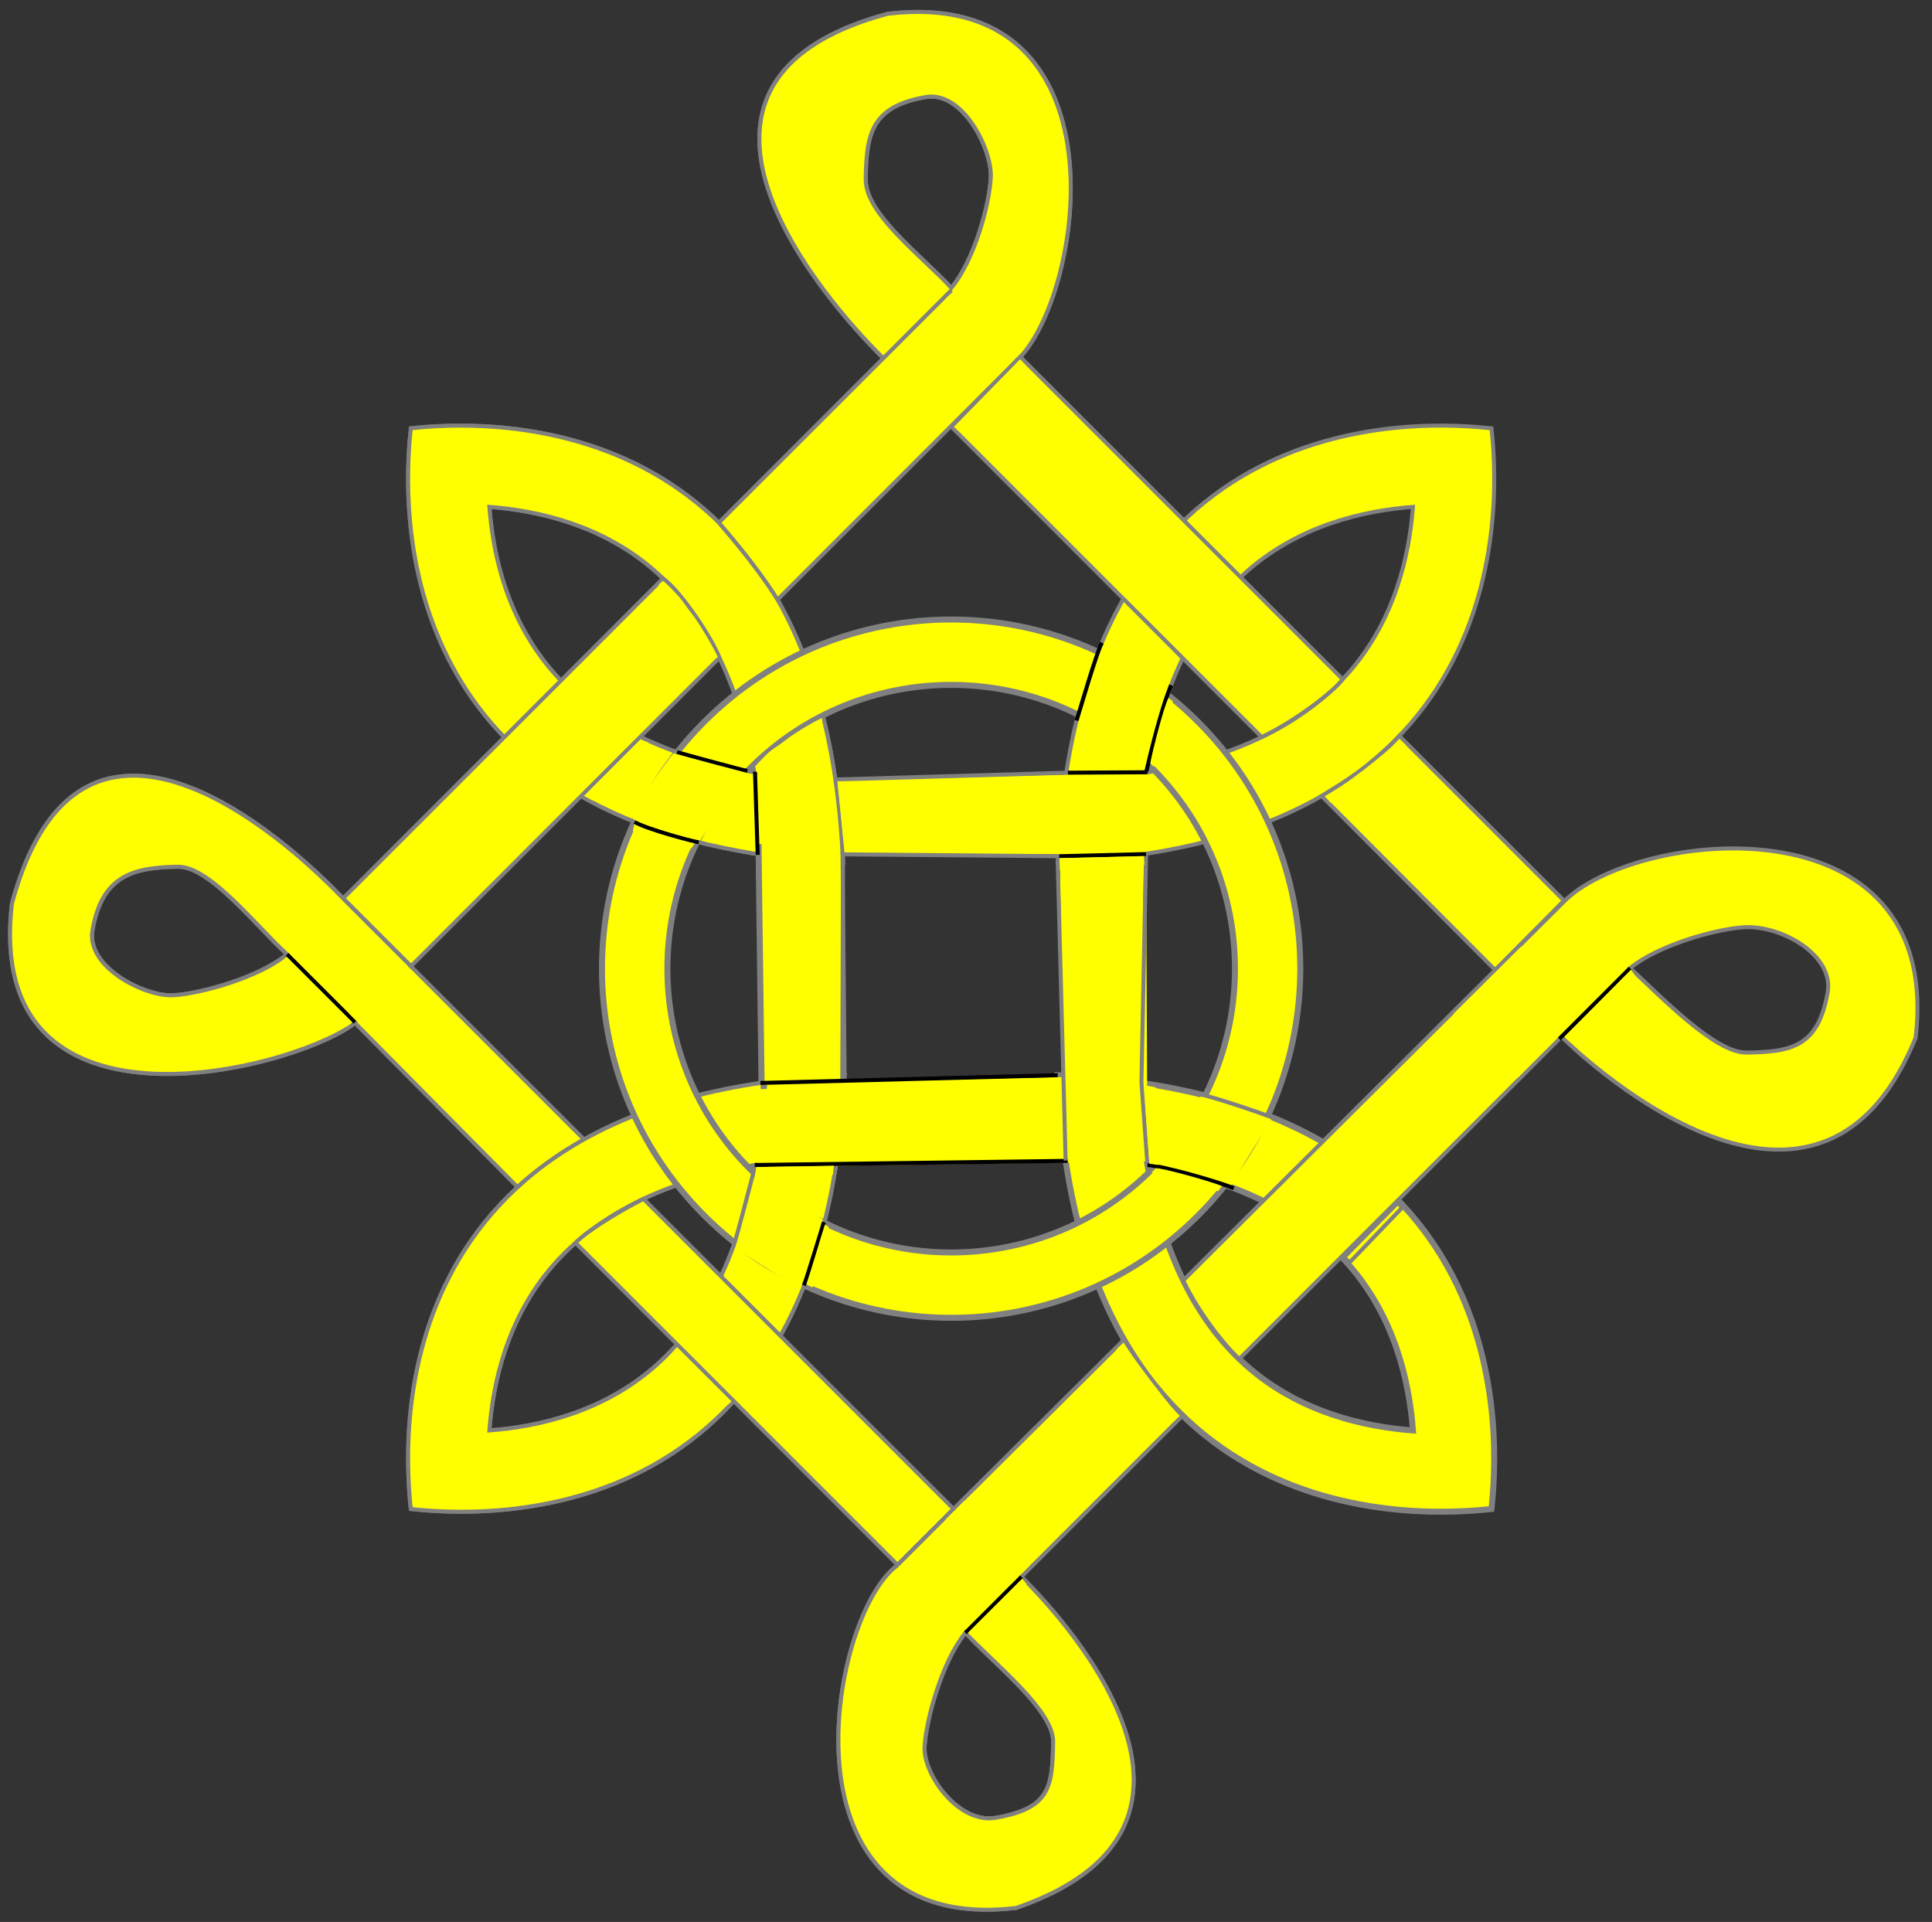 <?xml version="1.0" encoding="UTF-8" standalone="no"?>
<svg
   xmlns:dc="http://purl.org/dc/elements/1.1/"
   xmlns:cc="http://creativecommons.org/ns#"
   xmlns:rdf="http://www.w3.org/1999/02/22-rdf-syntax-ns#"
   xmlns:svg="http://www.w3.org/2000/svg"
   xmlns="http://www.w3.org/2000/svg"
   xmlns:sodipodi="http://sodipodi.sourceforge.net/DTD/sodipodi-0.dtd"
   xmlns:inkscape="http://www.inkscape.org/namespaces/inkscape"
   id="svg24450"
   xml:space="preserve"
   enable-background="new 0 0 482.39 479.87"
   viewBox="0 0 482.39 479.87"
   height="479.87px"
   width="482.39px"
   y="0px"
   x="0px"
   version="1.1"
   sodipodi:docname="de-lacy-knot.svg"
   inkscape:version="0.92.2 5c3e80d, 2017-08-06"><rect x="0" y="0" width="482.39" height="479.87" fill="#333333" stroke="none"/><sodipodi:namedview
     pagecolor="#ffffff"
     bordercolor="#666666"
     borderopacity="1"
     objecttolerance="10"
     gridtolerance="10"
     guidetolerance="10"
     inkscape:pageopacity="0"
     inkscape:pageshadow="2"
     inkscape:window-width="640"
     inkscape:window-height="480"
     id="namedview26040"
     showgrid="false"
     inkscape:zoom="1.7206"
     inkscape:cx="241.2"
     inkscape:cy="239.93"
     inkscape:current-layer="knot" /><defs
     id="defs24454" /><g
     id="knot"><g
       id="g23105"
       style="fill:#ffff00;stroke:#808080"><g
         id="g23099"
         style="fill:#ffff00;stroke:#808080"><path
           id="path23097"
           d="M221.7,3.43c-70.31,18.86-3.44,83.7-1.7,85.44c12.52,12.52,13.63,13.62,18.1,18.08l15.81-17     C270.58,74.47,282.41-3.6,221.7,3.43z M247.39,44.36c-0.39,6.97-4.09,20.52-9.85,27.53c-7.41-8.06-21.52-18.48-21.39-27.16     c0.17-11.33,1.41-18.13,14.99-20.5C240.39,22.61,247.78,37.39,247.39,44.36z"
           fill="#FCB635"
           style="fill:#ffff00;stroke:#808080" /></g><g
         id="g23103"
         style="fill:#ffff00;stroke:#808080"><path
           id="path23101"
           d="M221.7,3.43c-70.31,18.86-3.44,83.7-1.7,85.44     c12.52,12.52,13.63,13.62,18.1,18.08l15.81-17C270.58,74.47,282.41-3.6,221.7,3.43z M247.39,44.36     c-0.39,6.97-4.09,20.52-9.85,27.53c-7.41-8.06-21.52-18.48-21.39-27.16c0.17-11.33,1.41-18.13,14.99-20.5     C240.39,22.61,247.78,37.39,247.39,44.36z"
           stroke="#000"
           fill="none"
           style="fill:#ffff00;stroke:#808080" /></g></g><g
       id="g23115"
       style="fill:#ffff00;stroke:#808080"><g
         id="g23109"
         style="fill:#ffff00;stroke:#808080"><path
           id="path23107"
           d="M102.58,106.94c-1.52,13.93-7.43,87.2,78.11,104.76c9.01,1.85,18.64,3.25,29.8,3.73     C205.48,98.4,117.97,105.28,102.58,106.94z M137.82,167.47c-10.99-12.8-14.69-28.42-15.63-40.91     c12.5,0.94,28.13,4.64,40.92,15.64c12.88,11.07,21.37,28.04,25.36,50.64C165.87,188.84,148.89,180.35,137.82,167.47z"
           fill="#FCB635"
           style="fill:#ffff00;stroke:#808080" /></g><g
         id="g23113"
         style="fill:#ffff00;stroke:#808080"><path
           id="path23111"
           d="M102.58,106.94c-1.52,13.93-7.43,87.2,78.11,104.76     c9.01,1.85,18.64,3.25,29.8,3.73C205.48,98.4,117.97,105.28,102.58,106.94z M137.82,167.47c-10.99-12.8-14.69-28.42-15.63-40.91     c12.5,0.94,28.13,4.64,40.92,15.64c12.88,11.07,21.37,28.04,25.36,50.64C165.87,188.84,148.89,180.35,137.82,167.47z"
           stroke="#000"
           fill="none"
           style="fill:#ffff00;stroke:#808080" /></g></g><g
       id="g23125"
       style="fill:#ffff00"><g
         id="g23119"
         style="fill:#ffff00"><path
           id="path23117"
           d="M372.4,106.95c-15.39-1.68-103.31-8.73-108.31,108.31C381.12,210.25,374.07,122.34,372.4,106.95z      M337.15,167.48c-11.07,12.88-28.04,21.37-50.64,25.36c3.99-22.6,12.49-39.58,25.37-50.65c12.8-10.99,28.42-14.69,40.91-15.63     C351.85,139.05,348.15,154.68,337.15,167.48z"
           fill="#FCB635"
           style="fill:#ffff00" /></g><g
         id="g23123"
         style="fill:#ffff00"><path
           id="path23121"
           d="M372.4,106.95c-15.39-1.68-103.31-8.73-108.31,108.31     C381.12,210.25,374.07,122.34,372.4,106.95z M337.15,167.48c-11.07,12.88-28.04,21.37-50.64,25.36     c3.99-22.6,12.49-39.58,25.37-50.65c12.8-10.99,28.42-14.69,40.91-15.63C351.85,139.05,348.15,154.68,337.15,167.48z"
           stroke="#000"
           fill="none"
           style="fill:#ffff00;stroke:#808080" /></g></g><path
       id="path23127"
       d="M145.82,284.49l-60.17-60.17l-13.97,13.97l57.51,58.07   C135.44,290.74,142.47,286.68,145.82,284.49"
       stroke="#000"
       fill="#FCB635"
       style="fill:#ffff00;stroke:#808080" /><g
       id="g23137"
       style="fill:#ffff00"><g
         id="g23131"
         style="fill:#ffff00"><path
           style="fill:#ffff00"
           id="path23129"
           d="M264.08,268.45c5.01,117.03,92.93,109.98,108.31,108.31C374.07,361.37,381.12,273.46,264.08,268.45z      M311.87,341.51c-12.88-11.07-21.37-28.04-25.36-50.64c22.6,3.99,39.58,12.49,50.65,25.37c10.99,12.8,14.69,28.42,15.63,40.91     C340.29,356.21,324.66,352.51,311.87,341.51z"
           fill="#FCB635" /></g><g
         id="g23135"
         style="fill:#ffff00"><path
           style="stroke:#808080;stroke-width:1.5;fill:#ffff00"
           id="path23133"
           d="M264.08,268.45c5.01,117.03,92.93,109.98,108.31,108.31     C374.07,361.37,381.12,273.46,264.08,268.45z M311.87,341.51c-12.88-11.07-21.37-28.04-25.36-50.64     c22.6,3.99,39.58,12.49,50.65,25.37c10.99,12.8,14.69,28.42,15.63,40.91C340.29,356.21,324.66,352.51,311.87,341.51z"
           stroke="#000"
           fill="none" /></g></g><g
       id="g23147"
       style="fill:#ffff00;stroke:#808080"><g
         id="g23141"
         style="fill:#ffff00;stroke:#808080"><path
           id="path23139"
           d="M102.58,376.76c15.39,1.68,103.31,8.73,108.31-108.31C93.86,273.46,100.91,361.38,102.58,376.76z      M163.1,341.52c-12.8,10.99-28.42,14.69-40.91,15.63c0.94-12.5,4.64-28.13,15.64-40.92c11.07-12.88,28.04-21.37,50.64-25.36     c-1.39,7.84-3.31,15-5.78,21.47C178.06,324.54,171.51,334.29,163.1,341.52z"
           fill="#FCB635"
           style="fill:#ffff00;stroke:#808080" /></g><g
         id="g23145"
         style="fill:#ffff00;stroke:#808080"><path
           id="path23143"
           d="M102.58,376.76c15.39,1.68,103.31,8.73,108.31-108.31     C93.86,273.46,100.91,361.38,102.58,376.76z M163.1,341.52c-12.8,10.99-28.42,14.69-40.91,15.63     c0.94-12.5,4.64-28.13,15.64-40.92c11.07-12.88,28.04-21.37,50.64-25.36c-1.39,7.84-3.31,15-5.78,21.47     C178.06,324.54,171.51,334.29,163.1,341.52z"
           stroke="#000"
           fill="none"
           style="fill:#ffff00;stroke:#808080" /></g></g><path
       id="path23149"
       d="M179.63,164.22l-77.03,77.03l-16.94-16.94l79.9-79.9   C170.53,148.2,178.04,159.97,179.63,164.22z"
       stroke="#000"
       fill="#FCB635"
       style="fill:#ffff00;stroke:#808080" /><path
       id="path23151"
       d="M194.15,149.7l59.75-59.75l-16.72-17.13l-57.68,57.65   C180.01,131.24,187.9,139.84,194.15,149.7z"
       stroke="#000"
       fill="#FCB635"
       style="fill:#ffff00;stroke:#808080" /><path
       id="path23153"
       d="M280.66,334.47l-42.58,42.28l16.94,16.94l40.25-40.25   C290.31,348.99,283.72,339.43,280.66,334.47z"
       stroke="#000"
       fill="#FCB635"
       style="fill:#ffff00;stroke:#808080" /><path
       id="path23155"
       d="M309.42,339.3l99.03-99.03l-18.14-14.98l-94.86,94.39   C297.9,325.18,304.08,334.34,309.42,339.3z"
       stroke="#000"
       fill="#FCB635"
       style="fill:#ffff00;stroke:#808080" /><path
       id="path23157"
       d="M160.67,299.33l77.42,77.42l-13.98,13.97l-80.42-80.42   C147.3,306.69,155.99,301.72,160.67,299.33z"
       stroke="#000"
       fill="#FCB635"
       style="fill:#ffff00;stroke:#808080" /><path
       id="path23159"
       d="M329.99,198.75l43.33,43.45l17.18-17.34l-41.11-41.11   C342.29,191.62,334.99,195.57,329.99,198.75z"
       stroke="#000"
       fill="#FCB635"
       style="fill:#ffff00;stroke:#808080" /><path
       id="path23161"
       d="M335.24,169.59L254.75,89.1l-17.16,17.5l77.43,77.43   C323.63,179.96,333.25,172.42,335.24,169.59z"
       stroke="#000"
       fill="#FCB635"
       style="fill:#ffff00;stroke:#808080" /><g
       id="g23171"
       style="fill:#ffff00;stroke:#808080"><g
         id="g23165"
         style="fill:#ffff00;stroke:#808080"><path
           id="path23163"
           d="M85.65,224.32c-1.74-1.74-63.83-68.96-82.68,1.34c-7.02,60.71,68.31,41.99,84.9,30.33l14.73-14.73     C98.13,236.79,98.17,236.84,85.65,224.32z M43.22,248.5c-6.97,0.39-21.75-6.99-20.13-16.26c2.38-13.58,10.03-15.67,21.36-15.84     c7.9-0.12,19.56,14.85,27.23,21.89C64.66,244.05,50.19,248.11,43.22,248.5z"
           fill="#FCB635"
           style="fill:#ffff00;stroke:#808080" /></g><g
         id="g23169"
         style="fill:#ffff00;stroke:#808080"><path
           id="path23167"
           d="M85.65,224.32c-1.74-1.74-63.83-68.96-82.68,1.34     c-7.02,60.71,68.31,41.99,84.9,30.33l14.73-14.73C98.13,236.79,98.17,236.84,85.65,224.32z M43.22,248.5     c-6.97,0.39-21.75-6.99-20.13-16.26c2.38-13.58,10.03-15.67,21.36-15.84c7.9-0.12,19.56,14.85,27.23,21.89     C64.66,244.05,50.19,248.11,43.22,248.5z"
           stroke="#000"
           fill="none"
           style="fill:#ffff00;stroke:#808080" /></g></g><g
       id="g23181"
       style="fill:#ffff00"><g
         id="g23175"
         style="fill:#ffff00"><path
           id="path23173"
           d="M390.31,225.3l-16.99,16.9c4.47,4.47,4.04,4.12,16.56,16.64c1.74,1.74,63.22,62.41,88.43,0.24     C485.33,198.37,407.7,207.14,390.31,225.3z M456.34,247.76c-2.38,13.58-8.93,14.88-20.26,15.05     c-7.9,0.12-21.41-14.05-29.07-21.09c7.02-5.76,21.49-9.8,28.46-10.21C444.82,230.97,457.96,238.5,456.34,247.76z"
           fill="#FCB635"
           style="fill:#ffff00" /></g><g
         id="g23179"
         style="fill:#ffff00"><path
           id="path23177"
           d="M390.31,225.3l-16.99,16.9c4.47,4.47,4.04,4.12,16.56,16.64     c1.74,1.74,63.22,62.41,88.43,0.24C485.33,198.37,407.7,207.14,390.31,225.3z M456.34,247.76c-2.38,13.58-8.93,14.88-20.26,15.05     c-7.9,0.12-21.41-14.05-29.07-21.09c7.02-5.76,21.49-9.8,28.46-10.21C444.82,230.97,457.96,238.5,456.34,247.76z"
           stroke="#000"
           fill="none"
           style="fill:#ffff00;stroke:#808080" /></g></g><g
       id="g23191"
       style="fill:#ffff00;stroke:#808080"><g
         id="g23185"
         style="fill:#ffff00;stroke:#808080"><path
           id="path23183"
           d="M255.03,393.7c-12.52-12.52-12.48-12.48-16.94-16.94l-14.24,14.24c-16.95,12.78-30.87,92.41,29.84,85.38     C318.09,454.2,256.77,395.44,255.03,393.7z M248.64,453.86c-9.26,1.62-18.17-10.77-17.79-17.74c0.39-6.97,4.45-21.44,10.21-28.46     c7.04,7.66,22.01,19.33,21.89,27.23C262.78,446.22,262.21,451.48,248.64,453.86z"
           fill="#FCB635"
           style="fill:#ffff00;stroke:#808080" /></g><g
         id="g23189"
         style="fill:#ffff00;stroke:#808080"><path
           id="path23187"
           d="M255.03,393.7c-12.52-12.52-12.48-12.48-16.94-16.94l-14.24,14.24     c-16.95,12.78-30.87,92.41,29.84,85.38C318.09,454.2,256.77,395.44,255.03,393.7z M248.64,453.86     c-9.26,1.62-18.17-10.77-17.79-17.74c0.39-6.97,4.45-21.44,10.21-28.46c7.04,7.66,22.01,19.33,21.89,27.23     C262.78,446.22,262.21,451.48,248.64,453.86z"
           stroke="#000"
           fill="none"
           style="fill:#ffff00;stroke:#808080" /></g></g><g
       id="g23199"
       style="fill:#ffff00;stroke:#808080"><path
         style="fill:#ffff00;stroke:#808080"
         d="m 210.48,213.31 -0.17,57.51 -19.89,0.6 -0.78,-60.68"
         id="polyline23193" /><path
         style="fill:#ffff00;stroke:#808080"
         d="m 189.88,270.39 -0.71,-57.53"
         id="line23195" /><path
         style="fill:#ffff00;stroke:#808080"
         d="m 210.89,268.45 -0.53,-55.84"
         id="line23197" /></g><g
       id="g23207"
       style="fill:#ffff00"><path
         style="fill:#ffff00"
         d="m 191.58,270.39 73.76,-1.47 11.01,14.53 -9.02,6.78 -77.6,1.11"
         id="polyline23201" /><path
         style="fill:#ffff00;stroke:#000000"
         d="m 266.6,289.84 -78.13,1.03"
         id="line23203" /><path
         style="fill:#ffff00;stroke:#000000"
         d="m 189.88,270.39 74.2,-1.94"
         id="line23205" /></g><path
       style="fill:#ffff00"
       d="m 264.57,212.68 1.21,76.43 19.02,-0.56 0.87,-78.56 z"
       id="polygon23209" /><path
       style="fill:#ffff00;stroke:#808080"
       d="m 264.09,215.26 1.98,74.51"
       id="line23211" /><path
       style="fill:#ffff00;stroke:#808080"
       d="m 286.15,213.24 -1.15,56.94 1.51,20.7"
       id="polyline23213" /><path
       style="fill:#ffff00"
       d="m 395.75,252.32 -16.84,16.84 -16.01,-16.01 16.78,-16.7 z"
       id="polygon23215" /><path
       style="fill:#ffff00;stroke:#000000"
       d="m 255.03,393.7 -13.97,13.97"
       id="line23217" /><path
       style="fill:#ffff00"
       d="m 240.72,374.77 16.25,16.25 -4.63,4.6 -16.24,-16.24 z"
       id="polygon23219" /><path
       style="fill:#ffff00;stroke:#000000"
       d="m 71.68,238.29 16.94,16.94"
       id="line23221" /><path
       transform="matrix(0.707 -0.707 0.707 0.707 -147.539 140.308)"
       style="fill:#ffff00"
       d="m 86.24,245.69 h 18.71 v 5.13 h -18.71 z"
       id="rect23223" /><path
       style="fill:#ffff00;stroke:#000000"
       d="m 389.33,259.39 17.67,-17.66"
       id="line23225" /><path
       style="fill:#ffff00"
       d="m 254.04,89.03 -0.96,0.96 -17.23,-15.11 2.99,-2.98 z"
       id="polygon23227" /><path
       style="fill:#ffff00"
       d="m 286.51,192.84 -77.44,2.03 1.86,18.44 75.18,0 z"
       id="polygon23229" /><path
       style="fill:#ffff00;stroke:#808080"
       d="m 266.65,192.92 -58.07,1.7"
       id="line23231" /><path
       style="fill:#ffff00;stroke:#808080"
       d="m 264.48,213.78 -54,-0.47"
       id="line23233" /><path
       style="fill:#ffff00;stroke:#000000"
       d="m 188.51,192.67 0.67,20.77"
       id="line23235" /><path
       style="fill:#ffff00;stroke:#000000"
       d="m 264.48,213.78 21.67,-0.54"
       id="line23237" /><path
       style="fill:#ffff00;stroke:#000000"
       d="m 266.65,192.92 19.86,-0.1"
       id="line23239" /><g
       id="ring"
       style="fill:#ffff00"><g
         id="g23243"
         style="fill:#ffff00"><path
           id="path23241"
           d="M175.84,180.21c-34.05,34.05-34.05,89.25,0,123.29     s89.25,34.05,123.29,0s34.05-89.25,0-123.29S209.89,146.16,175.84,180.21z M287.62,291.98c-27.64,27.64-72.61,27.64-100.25,0     c-27.64-27.64-27.64-72.61,0-100.25c27.64-27.64,72.61-27.64,100.25,0C315.26,219.37,315.26,264.34,287.62,291.98z"
           stroke="#000"
           fill="url(#Burlap)"
           style="fill:#ffff00" /></g><path
         style="fill:#ffff00;stroke:#808080;stroke-width:1.5"
         id="path23245"
         d="M175.84,180.21c-34.05,34.05-34.05,89.25,0,123.29    s89.25,34.05,123.29,0s34.05-89.25,0-123.29S209.89,146.16,175.84,180.21z M287.62,291.98c-27.64,27.64-72.61,27.64-100.25,0    c-27.64-27.64-27.64-72.61,0-100.25c27.64-27.64,72.61-27.64,100.25,0C315.26,219.37,315.26,264.34,287.62,291.98z"
         stroke="#000"
         fill="#B3B3B3" /></g><path
       id="path23248"
       d="M173.74,210.13l-1.13,1.69c-3-0.45-13.23-3.43-14.61-4.39l0.45-1.86   C159.53,206.33,170.32,209.62,173.74,210.13z"
       fill="#666666"
       style="fill:#ffff00" /><path
       id="path23250"
       d="M158.45,205.21c3.14,1.89,14.53,4.82,16.03,5.08"
       stroke="#000"
       fill="none"
       style="fill:#ffff00" /><path
       id="path23252"
       d="M169.06,187.82c2.75,0.76,16,4.42,17.55,4.67"
       stroke="#000"
       fill="none"
       style="fill:#ffff00" /><g
       id="g23256"
       style="fill:#ffff00"><path
         id="path23254"
         d="M158.01,204.44c-0.33-2.48,9.1-15.3,10.18-16.37c1.37,0.46,18.72,5.03,19.66,5.26    c-5.29,5.22-12.46,15.2-12.94,16.53C171.86,209.45,159.98,205.8,158.01,204.44z"
         fill="#FCB635"
         style="fill:#ffff00" /></g><path
       id="path23258"
       d="M199.83,321.94c0.63-1.14,4.81-15.57,5.63-17.47c-2.3-1.76-12.4-9.39-16.67-11.9   c-0.95,2.57-4.97,17.07-5.18,19.03C185.7,313.03,199.18,321.7,199.83,321.94z"
       fill="#FCB635"
       style="fill:#ffff00" /><path
       id="path23260"
       d="M183.34,310.45c0.55-1.28,4.75-17.57,4.94-18.28"
       stroke="#000"
       fill="none"
       style="fill:#ffff00;stroke:#808080" /><path
       id="path23262"
       d="M200.73,320.93c0.55-1.28,4.79-15.05,4.98-15.76"
       stroke="#000"
       fill="none"
       style="fill:#ffff00" /><path
       id="path23264"
       d="M287.69,290.84c2.25-0.05,17.79,3.87,19.61,5.56c0.47-1.83,10-16.17,10.27-17.45   c-2.35-1.1-15.18-5.21-17.52-5.63C299.25,274.94,287.8,290.32,287.69,290.84z"
       fill="#FCB635"
       style="fill:#ffff00" /><path
       id="path23266"
       d="M299.3,273.13c4.79,1.06,16.17,4.99,19.29,6.24"
       stroke="#000"
       fill="none"
       style="fill:#ffff00;stroke:#808080" /><path
       id="path23268"
       d="M286.51,290.88c4.33,0.36,17.89,4.24,21.55,5.81"
       stroke="#000"
       fill="none"
       style="fill:#ffff00" /><path
       id="path23270"
       d="M268.92,179.42c1.12-4.27,3.72-13.12,5.52-17.37c3.24,1.01,16.3,7.38,17.53,10.17   c-1.61,4.23-5.21,17.56-5.58,19.81C282.54,191.22,270.73,180.62,268.92,179.42z"
       fill="#FCB635"
       style="fill:#ffff00" /><path
       id="path23272"
       d="M268.8,179.9c0.71-2.21,5.09-17.28,6.32-19.43"
       stroke="#000"
       fill="none"
       style="fill:#ffff00" /><path
       id="path23274"
       d="M286.24,192.57c0.46-2.02,3.39-14.76,6.16-21.5"
       stroke="#000"
       fill="none"
       style="fill:#ffff00" /><path
       id="path23276"
       d="M202.87,321.46l-1.53-0.75c0.99-2.88,3.86-12.64,4.63-14.96l1.01,0.63   C206.22,307.45,203.41,318.05,202.87,321.46z"
       fill="#666666"
       style="fill:#ffff00" /><path
       id="path23278"
       d="M288.09,191.45l-0.87-0.87c0.48-3,3.59-14.95,4.56-16.32l1.1,0.85   C292.12,176.19,288.63,188.04,288.09,191.45z"
       fill="#666666"
       style="fill:#ffff00" /><path
       id="path23280"
       d="M304.15,297.42l0.95-1.27c-2.79-1.19-14.86-4.57-16.53-4.47l-1.07,1.13   C288.81,292.74,300.97,296.07,304.15,297.42z"
       fill="#666666"
       style="fill:#ffff00" /><path
       style="fill:#ffff00"
       d="m 239.72,107.94 -1.53,-1.37 16.51,-16.87 1.24,1.41 z"
       id="polygon23282" /><path
       id="path23284"
       d="M332.33,200.54c0,0,0.04,0-1.56-1.78c2.96-0.97,16.96-11.87,18.62-14.26c1.68,1.54,1.68,1.54,1.68,1.54   L332.33,200.54z"
       fill="#4D4D4D"
       style="fill:#ffff00" /><path
       style="fill:#ffff00"
       d="m 264.6,217.17 -0,-2.91 21.03,-0.51 0.1,2.22 z"
       id="polygon23286" /><path
       style="fill:#ffff00"
       d="m 285.58,270.93 3,0.56 0.63,19.38 -2.22,-0.3 z"
       id="polygon23288" /><path
       style="fill:#ffff00"
       d="m 209.11,195.06 h 2.3 l 1.7,17.73 -2.22,0 z"
       id="polygon23290" /><path
       style="fill:#ffff00"
       d="m 188.47,293.75 0.4,-2.35 19.28,-0.34 -0.18,2.24 z"
       id="polygon23292" /><path
       style="fill:#ffff00"
       d="m 392.21,260.36 -1.58,-1.46 16.57,-16.77 1.09,1.45 z"
       id="polygon23294" /><path
       style="fill:#ffff00;stroke:#808080"
       d="m 336.99,315.18 -1.37,-1.25 13.38,-13.64 1.09,1.25 z"
       id="polygon23296" /><path
       style="fill:#ffff00"
       d="m 147.91,199.85 -2.06,-1.13 14.07,-14.1 2.02,0.81 z"
       id="polygon23298" /><path
       style="fill:#ffff00"
       d="m 243.09,409.03 -1.43,-1.36 13.56,-13.5 1.17,1.41 z"
       id="polygon23300" /><path
       style="fill:#ffff00"
       d="m 69.94,240.26 1.64,-1.35 16.31,16.28 -1.27,1.15 z"
       id="polygon23302" /><path
       style="fill:#ffff00"
       d="m 167.67,337.89 1.36,-1.52 13.6,13.56 -1.42,1.23 z"
       id="polygon23304" /><path
       id="path23306"
       d="M164.43,146.29c0,0-0.07-0.44,1.12-1.22c5.07,4.61,4.57,4.89,7.1,8.06c2.29,2.86,6.2,9.86,6.57,10.92   c-1.27,0.93-0.81,0.63-0.81,0.63s-7.68-11.57-7.29-11.04S164.43,146.29,164.43,146.29z"
       fill="#4D4D4D"
       style="fill:#ffff00" /><path
       id="path23308"
       d="M188.84,192.83c0,0,0,0-0.27-1.52c4.63-5.05,4.19-3.84,7.36-6.36c2.87-2.28,8.22-5.27,9.29-5.64   c0.15,0.97,0.07,1.19,0.07,1.19s-9.38,6.37-8.86,5.98C196.96,186.09,188.84,192.83,188.84,192.83z"
       fill="#4D4D4D"
       style="fill:#ffff00" /><path
       id="path23310"
       d="M278.65,337.12c0,0,0.38-0.58,1.85-1.86c2.49,4.04,12.16,16.62,13.99,18.25c-0.8,0.79-1.47,1.45-1.47,1.45   L278.65,337.12z"
       fill="#4D4D4D"
       style="fill:#ffff00" /><path
       id="path23312"
       d="M189.73,291.34"
       fill="#FCB635"
       style="fill:#ffff00" /></g><g
     id="decoration"
     style="fill:#ffff00" /></svg>